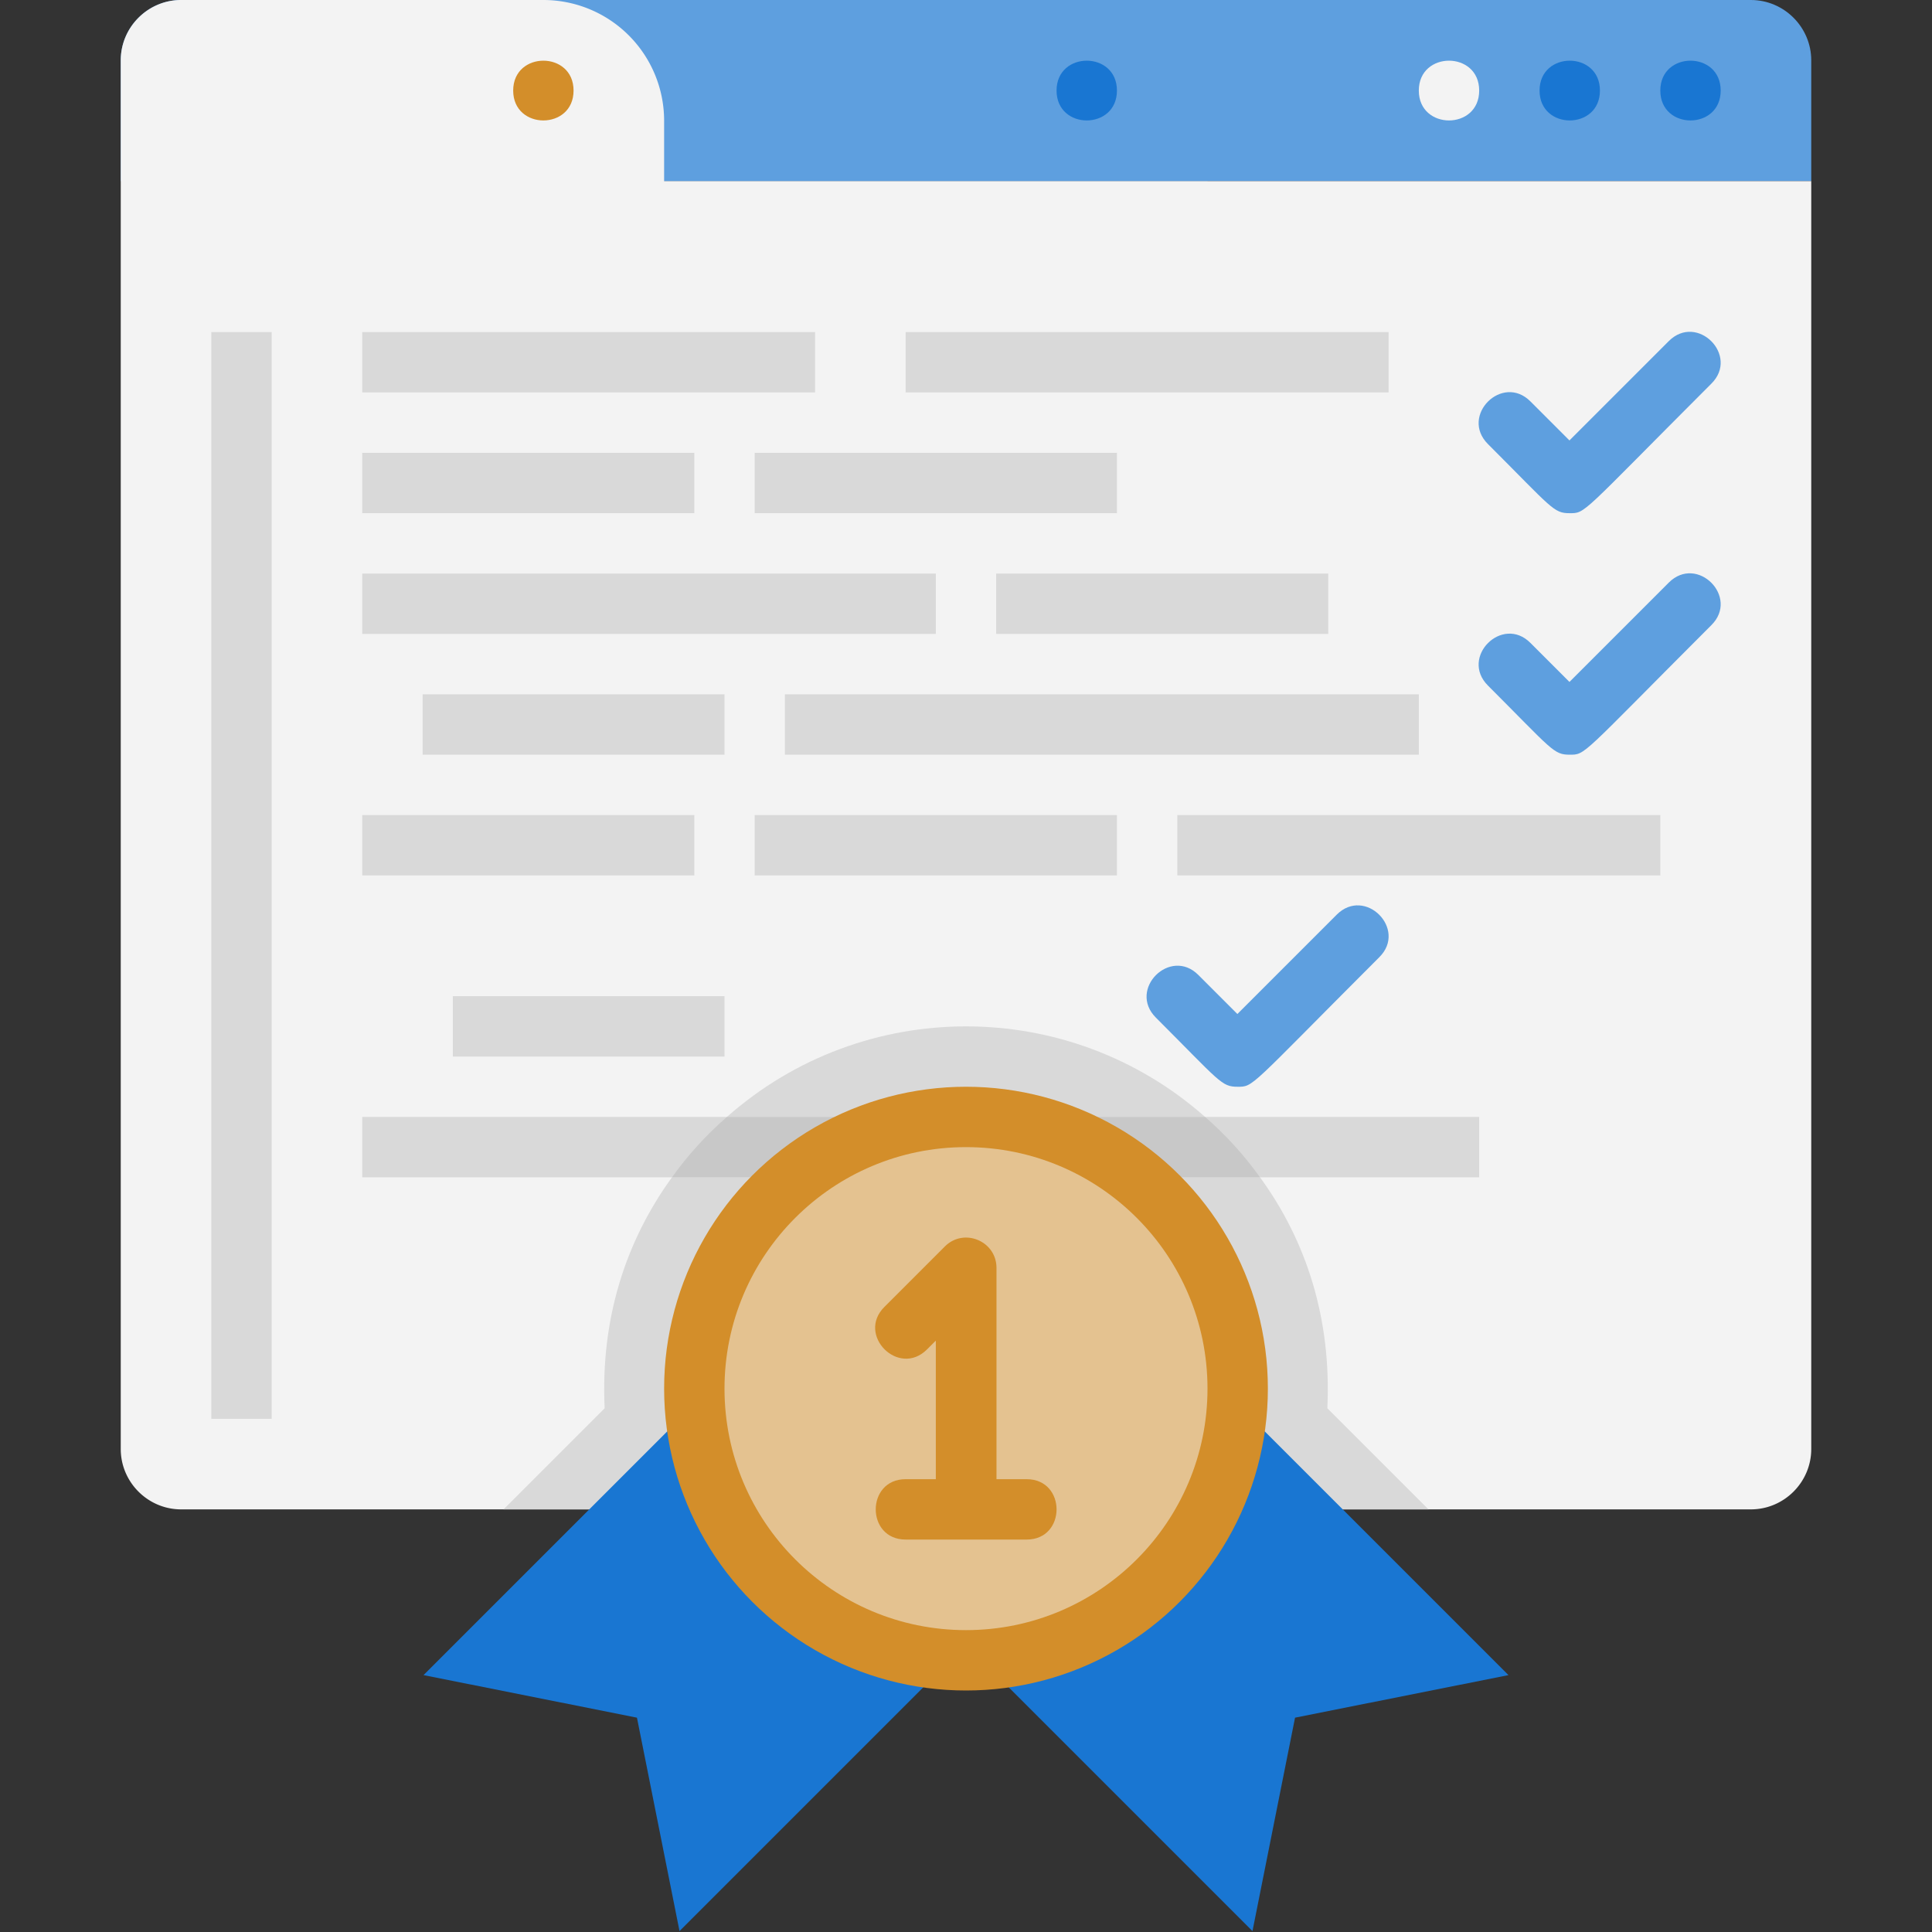 <svg xmlns="http://www.w3.org/2000/svg" xmlns:xlink="http://www.w3.org/1999/xlink" viewBox="0 0 64 64" xmlns:v="https://vecta.io/nano"><rect x="0" y="0" width="64" height="64" fill="#333333" stroke="none"/><g fill="#5e9fdf"><path d="M6 0h52c1.1 0 2 .9 2 2v4H4V2c0-1.1.9-2 2-2z"/><path d="M17 0h19a4 4 0 0 1 4 4v2H17V0h0z"/></g><path d="M60 6v42c0 1.1-.9 2-2 2H6c-1.1 0-2-.9-2-2V2c0-1.1.9-2 2-2h12a4 4 0 0 1 4 4v2h38z" fill="#f3f3f3"/><path d="M12 11h15v2H12zm0 4h11v2H12zm2 8h10v2H14zm1 10h9v2h-9zm-3-14h19v2H12zm18-8h16v2H30zm-4 12h21v2H26zm7-4h11v2H33zM12 37h19v2H12zm21 0h16v2H33zm-8-22h12v2H25zM12 27h11v2H12zm27 0h16v2H39zm-14 0h12v2H25zM7 11h2v36H7z" fill="#d9d9d9"/><path d="M57 3c0-1.32-2-1.32-2 0s2 1.32 2 0zm-4 0c0-1.32-2-1.32-2 0s2 1.32 2 0z" fill="#1976d2"/><path d="M49,3c0-1.32-2-1.32-2,0s2,1.32,2,0Z" fill="#f3f3f3"/><path d="M37,3c0-1.32-2-1.32-2,0s2,1.32,2,0Z" fill="#1976d2"/><path d="M16.68 50l3.35-3.35c-.14-2.97.7-5.54 2.23-7.65H31v-2h-6.92c4.52-4 11.32-4 15.84 0H33v2h8.74c1.53 2.1 2.37 4.67 2.23 7.65L47.32 50H16.68z" fill="#d9d9d9"/><path d="M19,3c0-1.32-2-1.32-2,0s2,1.32,2,0Z" fill="#d38e2a"/><g fill="#1976d2"><path d="M33.41 53.07l-10.9 10.9-1.41-7.07-7.07-1.41 10.9-10.9 8.48 8.48z"/><path d="M39.07 44.59l10.9 10.9-7.07 1.41-1.41 7.07-10.9-10.9 8.48-8.48z"/></g><path d="M24.08 37H31v2h-8.74c.53-.74 1.14-1.41 1.82-2zm17.66 2H33v-2h6.92c.68.59 1.29 1.26 1.82 2z" fill="#c8c8c8"/><circle cx="32" cy="46" r="10" fill="#d38e2a"/><circle cx="32" cy="46" r="8" fill="#e4c290"/><path d="M34 51h-4c-1.32 0-1.32-2 0-2h1v-4.59l-.29.29c-.94.94-2.35-.48-1.41-1.41l2-2c.63-.63 1.71-.18 1.71.71v7h1c1.32 0 1.32 2 0 2z" fill="#d38e2a"/><g fill="#5e9fdf"><use xlink:href="#B"/><use xlink:href="#B" y="8"/><use xlink:href="#B" x="-11" y="19"/></g><defs ><path id="B" d="M52 17c-.54 0-.57-.15-2.71-2.29-.94-.94.48-2.35 1.41-1.41l1.29 1.29 3.29-3.29c.94-.94 2.35.48 1.41 1.41-4.37 4.37-4.15 4.29-4.71 4.29z"/></defs></svg>